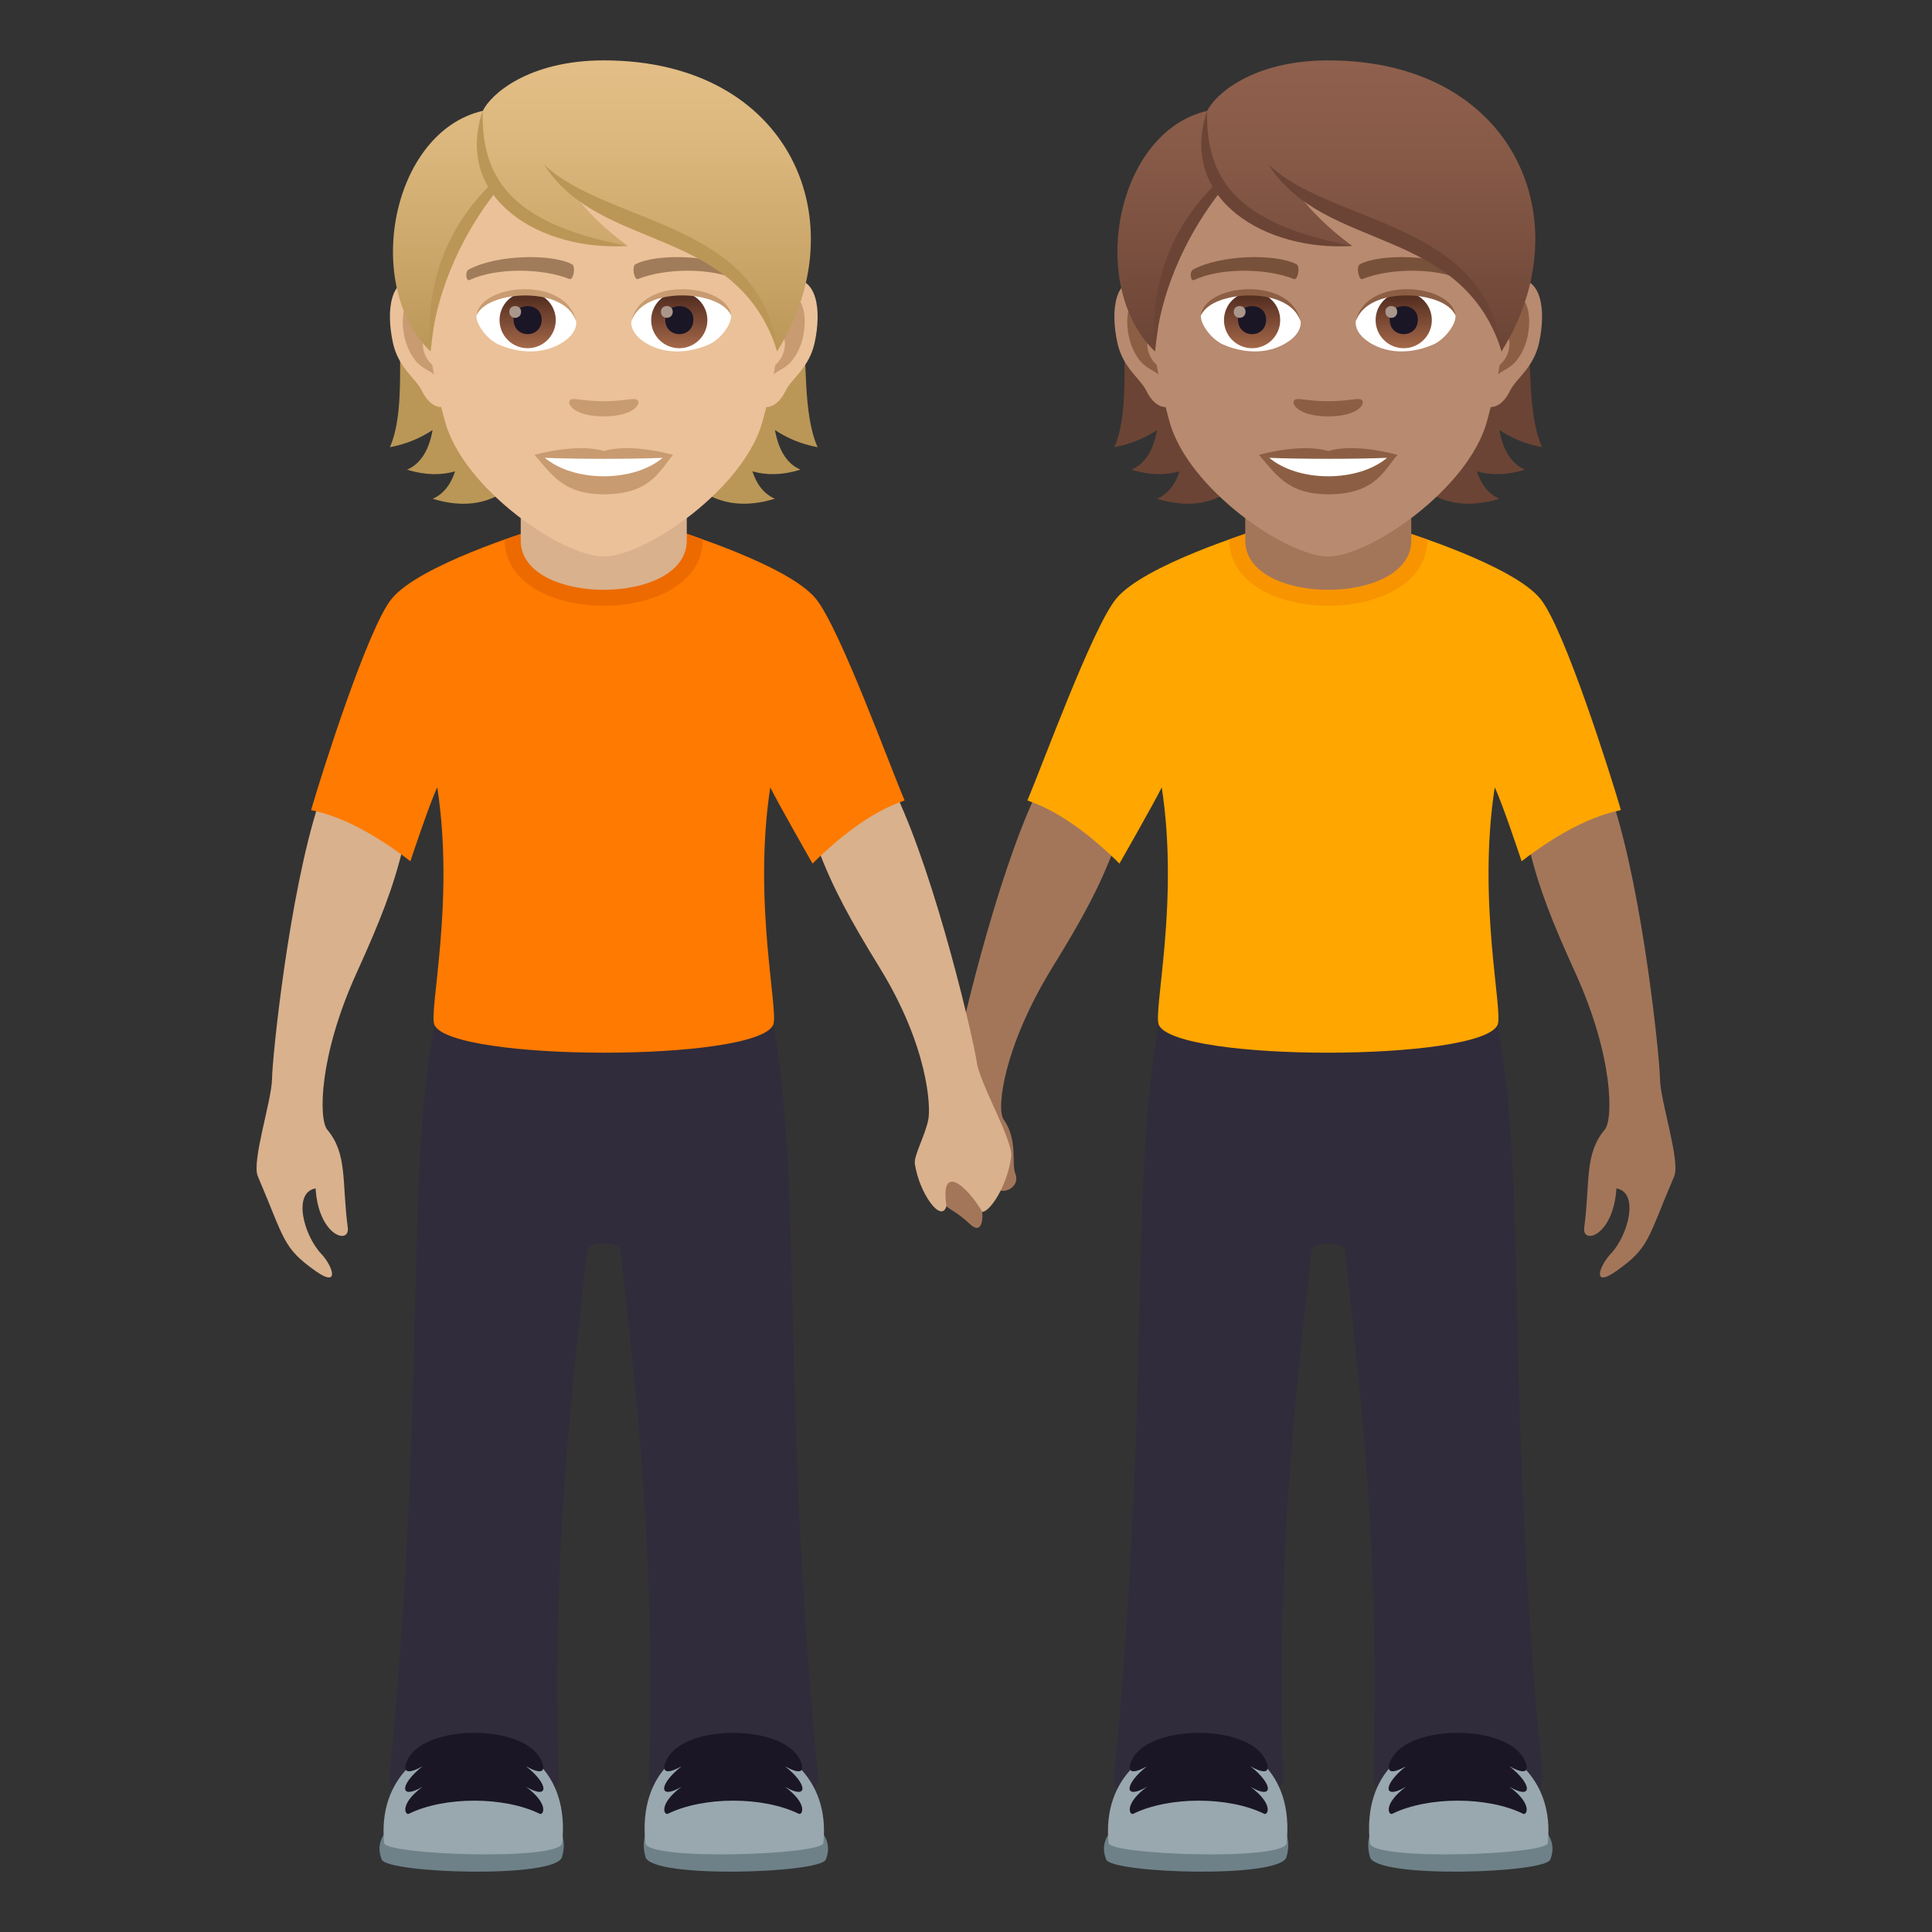 <?xml version="1.0" encoding="utf-8"?>
<!-- Generator: Adobe Illustrator 15.0.0, SVG Export Plug-In . SVG Version: 6.00 Build 0)  -->
<!DOCTYPE svg PUBLIC "-//W3C//DTD SVG 1.1//EN" "http://www.w3.org/Graphics/SVG/1.1/DTD/svg11.dtd">
<svg version="1.1" id="Layer_1" xmlns:x="http://ns.adobe.com/Extensibility/1.0/" xmlns:i="http://ns.adobe.com/AdobeIllustrator/10.0/" xmlns:graph="http://ns.adobe.com/Graphs/1.0/"
	 xmlns="http://www.w3.org/2000/svg" xmlns:xlink="http://www.w3.org/1999/xlink" xmlns:a="http://ns.adobe.com/AdobeSVGViewerExtensions/3.0/"
	 x="0px" y="0px" width="64px" height="64px" viewBox="0 0 64 64" enable-background="new 0 0 64 64" xml:space="preserve">
<rect x="0" y="0" width="64" height="64" fill="#333333" stroke="none"/>
<path fill="#A3765A" d="M36.914,28.085c-0.551-1.518-2.598-1.773-2.598-1.773c-1.352,2.869-2.572,8.151-2.674,8.881
	c-0.1,0.711-1.018,2.623-0.869,3.139c0.629,2.189,0.387,1.314,1.373,2.23c0.309,0.289,0.424-0.016,0.393-0.418
	c0,0,0.273-0.885,0.484-0.895c-0.051,0.395,0.824,0.178,0.609-0.375c-0.133-0.344,0.094-1.109-0.387-1.793
	c-0.246-0.352,0.006-2.416,1.611-5.026C35.834,30.468,36.416,29.41,36.914,28.085z"/>
<path fill="#A3765A" d="M50.641,28.035c0.734-1.438,2.797-1.438,2.797-1.438c0.984,3.016,1.541,8.407,1.551,9.145
	c0.008,0.719,0.682,2.729,0.471,3.223c-0.896,2.094-0.811,2.357-1.91,3.135c-0.832,0.59-0.57-0.166-0.193-0.564
	c0.584-0.617,0.955-2.037,0.189-2.168c-0.098,1.582-1.145,1.881-1.066,1.295c0.201-1.514-0.002-2.432,0.682-3.246
	c0.275-0.328,0.295-2.396-0.975-5.188C51.414,30.531,50.969,29.41,50.641,28.035z"/>
<path fill="#302C3B" d="M38.391,33.957h11.217c0.979,5.166,0.256,12.303,1.488,24.896c0.156,1.586-5.654,1.596-5.604,0
	c0.242-7.346-0.445-12.938-0.938-17.416c-0.037-0.334-1.072-0.334-1.109,0c-0.492,4.479-1.182,10.07-0.939,17.416
	c0.053,1.596-5.76,1.586-5.604,0C38.135,46.26,37.412,39.123,38.391,33.957z"/>
<path fill="#FFA600" d="M36.963,19.847c0.906-1.135,4.635-2.271,4.635-2.271H46.4c0,0,3.73,1.137,4.635,2.271
	c0.793,0.992,2.32,5.816,2.658,6.982c-0.045,0.055-1.227,0.111-3.287,1.701c0,0-0.641-1.934-0.891-2.447
	c-0.588,3.814,0.297,7.45,0.092,7.874c-0.584,1.213-10.625,1.227-11.217,0c-0.205-0.424,0.68-4.059,0.094-7.874
	c-0.252,0.514-1.4,2.525-1.4,2.525c-1.848-1.834-3.012-2.039-3.049-2.098C34.514,25.396,36.17,20.839,36.963,19.847z"/>
<path fill="#6E8189" d="M51.354,61.602c-0.184,0.453-5.762,0.637-5.971-0.084C44.574,58.725,52.264,59.373,51.354,61.602z"/>
<path fill="#99A8AE" d="M51.273,61.053c-0.041,0.393-5.834,0.598-5.896,0C44.881,56.301,51.727,56.697,51.273,61.053z"/>
<path fill="#1A1626" d="M46.117,58.227c0.645-1.102,3.703-1.096,4.344,0c0.117,0.191,0.316,0.715-0.457,0.285
	c0.768,0.602,0.768,1.127,0,0.678c0.773,0.578,0.574,0.943,0.457,0.896c-1.176-0.582-3.166-0.582-4.344,0
	c-0.119,0.047-0.316-0.318,0.457-0.896c-0.768,0.449-0.768-0.076,0-0.678C45.801,58.941,45.998,58.418,46.117,58.227z"/>
<path fill="#6E8189" d="M36.645,61.602c0.184,0.453,5.762,0.637,5.971-0.084C43.424,58.725,35.734,59.373,36.645,61.602z"/>
<path fill="#99A8AE" d="M36.725,61.053c0.041,0.393,5.834,0.598,5.896,0C43.117,56.301,36.273,56.697,36.725,61.053z"/>
<path fill="#1A1626" d="M41.881,58.227c-0.645-1.102-3.701-1.096-4.344,0c-0.117,0.191-0.316,0.715,0.457,0.285
	c-0.768,0.602-0.768,1.127,0,0.678c-0.773,0.578-0.574,0.943-0.457,0.896c1.178-0.582,3.166-0.582,4.344,0
	c0.119,0.047,0.316-0.318-0.457-0.896c0.768,0.449,0.768-0.076,0-0.678C42.197,58.941,42,58.418,41.881,58.227z"/>
<path fill="#F79400" d="M47.281,17.875c0,2.926-6.563,2.92-6.563-0.006l0.59-0.211h5.346L47.281,17.875z"/>
<path fill="#A3765A" d="M46.75,17.906c0,2.176-5.5,2.176-5.5,0c0-0.74,0-2.406,0-2.406h5.5C46.75,15.5,46.75,17.166,46.75,17.906z"
	/>
<path fill="#6B4435" d="M49.67,14.246c0.402,0.268,0.869,0.467,1.412,0.568c-0.965-2.199,0.49-6.813-2.492-10.201
	c-4.201,0.125-4.781,13.717,1.076,11.908c-0.373-0.162-0.607-0.492-0.744-0.908c0.451,0.131,0.979,0.135,1.594-0.055
	C50.025,15.347,49.777,14.847,49.67,14.246z"/>
<path fill="#6B4435" d="M39.121,4.613c-2.98,3.389-1.242,8.002-2.207,10.201c0.543-0.102,1.01-0.301,1.414-0.568
	c-0.107,0.602-0.357,1.102-0.846,1.313c0.613,0.189,1.141,0.186,1.592,0.055c-0.137,0.416-0.369,0.746-0.742,0.908
	C44.188,18.33,43.324,4.738,39.121,4.613z"/>
<path id="Path_2000_" fill="#B88A6F" d="M50.129,9.244c-0.949,0.113-1.635,3.293-1.037,4.131c0.082,0.117,0.572,0.305,0.934-0.436
	c0.201-0.41,0.781-0.752,0.961-1.598C51.217,10.257,51.072,9.128,50.129,9.244z"/>
<path id="Path_1999_" fill="#B88A6F" d="M37.869,9.244c0.949,0.113,1.633,3.293,1.037,4.131c-0.084,0.117-0.574,0.305-0.936-0.436
	c-0.201-0.41-0.779-0.752-0.959-1.598C36.781,10.257,36.926,9.128,37.869,9.244z"/>
<path id="Path_1998_" fill="#8C5F44" d="M50.104,9.851c-0.248,0.08-0.52,0.457-0.664,1.082c0.865-0.186,0.648,1.256-0.104,1.283
	c0.006,0.145,0.016,0.295,0.033,0.453c0.363-0.527,0.73-0.316,1.096-1.1C50.793,10.863,50.715,9.66,50.104,9.851z"/>
<path id="Path_1997_" fill="#8C5F44" d="M38.559,10.931c-0.146-0.623-0.416-1.002-0.664-1.08c-0.613-0.191-0.691,1.012-0.363,1.719
	c0.365,0.783,0.732,0.572,1.096,1.1c0.018-0.158,0.027-0.309,0.035-0.453C37.916,12.181,37.705,10.757,38.559,10.931z"/>
<path fill="#B88A6F" d="M43.998,3.132c-4.111,0-6.092,3.35-5.844,7.656c0.051,0.865,0.291,2.113,0.588,3.184
	c0.617,2.223,3.871,4.461,5.256,4.461s4.639-2.238,5.256-4.461c0.297-1.07,0.539-2.318,0.59-3.184
	C50.09,6.482,48.111,3.132,43.998,3.132z"/>
<path id="Path_1996_" fill="#78513A" d="M48.465,8.925c-0.939-0.498-2.74-0.521-3.41-0.174c-0.143,0.066-0.047,0.537,0.072,0.494
	c0.936-0.371,2.441-0.379,3.316,0.031C48.561,9.33,48.609,8.996,48.465,8.925z"/>
<path id="Path_1995_" fill="#78513A" d="M39.531,8.925c0.939-0.498,2.738-0.521,3.41-0.174c0.143,0.066,0.049,0.537-0.072,0.494
	c-0.936-0.371-2.439-0.379-3.316,0.031C39.438,9.33,39.389,8.996,39.531,8.925z"/>
<path id="Path_1994_" fill="#8C5F44" d="M45.107,13.246c-0.117-0.082-0.393,0.045-1.109,0.045c-0.715,0-0.992-0.127-1.109-0.045
	c-0.141,0.1,0.084,0.547,1.109,0.547C45.025,13.792,45.25,13.345,45.107,13.246z"/>
<path id="Path_1993_" fill="#8C5F44" d="M43.998,14.941c-0.924-0.273-2.295,0.129-2.295,0.129c0.521,0.568,0.904,1.305,2.295,1.305
	c1.594,0,1.865-0.836,2.297-1.305C46.295,15.07,44.922,14.666,43.998,14.941z"/>
<path id="Path_1992_" fill="#FFFFFF" d="M42.047,15.166c0.971,0.813,2.928,0.818,3.902,0C44.916,15.21,43.088,15.21,42.047,15.166z"
	/>
<path id="Path_1991_" fill="#FFFFFF" d="M43.084,10.623c0.035,0.271-0.15,0.594-0.662,0.836c-0.324,0.154-1,0.336-1.889-0.039
	c-0.398-0.168-0.785-0.691-0.75-0.979C40.264,9.533,42.633,9.4,43.084,10.623z"/>
<linearGradient id="Oval_1_" gradientUnits="userSpaceOnUse" x1="-425.762" y1="480.509" x2="-425.762" y2="480.792" gradientTransform="matrix(6.57 0 0 -6.57 2838.777 3168.528)">
	<stop  offset="0" style="stop-color:#A6694A"/>
	<stop  offset="1" style="stop-color:#4F2A1E"/>
	<a:midPointStop  offset="0" style="stop-color:#A6694A"/>
	<a:midPointStop  offset="0.5" style="stop-color:#A6694A"/>
	<a:midPointStop  offset="1" style="stop-color:#4F2A1E"/>
</linearGradient>
<circle id="Oval_234_" fill="url(#Oval_1_)" cx="41.477" cy="10.604" r="0.931"/>
<path id="Path_1990_" fill="#1A1626" d="M41.012,10.587c0,0.643,0.93,0.643,0.93,0C41.941,9.99,41.012,9.99,41.012,10.587z"/>
<path id="Path_1989_" fill="#AB968C" d="M40.869,10.326c0,0.271,0.391,0.271,0.391,0C41.26,10.076,40.869,10.076,40.869,10.326z"/>
<path id="Path_1918_" fill="#8C5F44" d="M43.088,10.658c-0.377-1.213-2.955-1.035-3.305-0.217
	C39.912,9.394,42.766,9.119,43.088,10.658z"/>
<path id="Path_1917_" fill="#FFFFFF" d="M44.912,10.623c-0.033,0.271,0.15,0.594,0.662,0.836c0.324,0.154,1,0.336,1.889-0.039
	c0.398-0.168,0.785-0.691,0.752-0.979C47.732,9.533,45.363,9.4,44.912,10.623z"/>
<linearGradient id="Oval_2_" gradientUnits="userSpaceOnUse" x1="-427.696" y1="480.509" x2="-427.696" y2="480.792" gradientTransform="matrix(6.57 0 0 -6.57 2856.507 3168.528)">
	<stop  offset="0" style="stop-color:#A6694A"/>
	<stop  offset="1" style="stop-color:#4F2A1E"/>
	<a:midPointStop  offset="0" style="stop-color:#A6694A"/>
	<a:midPointStop  offset="0.5" style="stop-color:#A6694A"/>
	<a:midPointStop  offset="1" style="stop-color:#4F2A1E"/>
</linearGradient>
<circle id="Oval_233_" fill="url(#Oval_2_)" cx="46.5" cy="10.604" r="0.931"/>
<path id="Path_1916_" fill="#1A1626" d="M46.035,10.587c0,0.643,0.932,0.643,0.932,0C46.967,9.99,46.035,9.99,46.035,10.587z"/>
<path id="Path_1915_" fill="#AB968C" d="M45.893,10.326c0,0.271,0.391,0.271,0.391,0C46.283,10.076,45.893,10.076,45.893,10.326z"/>
<path id="Path_1914_" fill="#8C5F44" d="M44.91,10.658c0.377-1.213,2.951-1.039,3.305-0.217C48.084,9.394,45.23,9.119,44.91,10.658z
	"/>
<linearGradient id="SVGID_1_" gradientUnits="userSpaceOnUse" x1="19.942" y1="11.642" x2="19.942" y2="2" gradientTransform="matrix(1 0 0 1 23.996 0)">
	<stop  offset="0" style="stop-color:#6B4435"/>
	<stop  offset="0.059" style="stop-color:#6E4637"/>
	<stop  offset="0.641" style="stop-color:#865947"/>
	<stop  offset="1" style="stop-color:#8F604D"/>
	<a:midPointStop  offset="0" style="stop-color:#6B4435"/>
	<a:midPointStop  offset="0.4" style="stop-color:#6B4435"/>
	<a:midPointStop  offset="1" style="stop-color:#8F604D"/>
</linearGradient>
<path fill="url(#SVGID_1_)" d="M43.998,2c-2.5,0-3.752,1.133-4.006,1.672c-3.023,0.691-3.996,5.795-1.732,7.971
	c0.281-2.318,0.553-3.809,2.094-5.379c0.9,1.205,2.768,1.883,4.441,1.883c-0.791-0.576-1.332-1.139-1.756-1.666
	c2.793,1.283,5.922,2.104,6.699,5.162C52.426,7.363,50.191,2,43.998,2z"/>
<path fill="#6B4435" d="M39.986,3.671c-0.039,2.135,0.824,3.734,4.811,4.475C41.939,8.339,39.008,6.613,39.986,3.671z"/>
<path fill="#6B4435" d="M40.236,6.126c-1.041,1.027-2.207,2.803-1.986,5.516c0.207-2.242,1.236-4.088,2.17-5.285
	C40.355,6.285,40.293,6.208,40.236,6.126z"/>
<path fill="#6B4435" d="M42.021,5.451c2.09,1.994,7.225,1.865,7.727,6.191C48.408,7.433,43.867,8.378,42.021,5.451z"/>
<path fill="#D9B18D" d="M27.086,28.085c0.549-1.518,2.596-1.773,2.596-1.773c1.352,2.869,2.574,8.151,2.676,8.881
	c0.1,0.711,1.219,2.607,1.139,3.139c-0.154,1.027-0.723,1.814-0.957,1.813c-0.523-0.887-1.406-1.629-1.186-0.193
	c-0.174,0.596-0.908-0.436-1.049-1.404c-0.037-0.266,0.344-0.938,0.447-1.465c0.084-0.422-0.006-2.416-1.611-5.026
	C28.164,30.468,27.582,29.41,27.086,28.085z"/>
<path fill="#D9B18D" d="M13.359,28.035c-0.734-1.438-2.797-1.438-2.797-1.438c-0.984,3.016-1.541,8.407-1.551,9.145
	c-0.01,0.719-0.682,2.729-0.471,3.223c0.896,2.094,0.811,2.357,1.908,3.135c0.832,0.59,0.572-0.166,0.195-0.564
	c-0.584-0.617-0.955-2.037-0.189-2.168c0.098,1.582,1.143,1.881,1.066,1.295c-0.201-1.514,0-2.432-0.682-3.246
	c-0.275-0.328-0.295-2.396,0.975-5.188C12.584,30.531,13.031,29.41,13.359,28.035z"/>
<path fill="#302C3B" d="M25.609,33.957H14.393c-0.979,5.166-0.256,12.303-1.488,24.896c-0.156,1.586,5.654,1.596,5.604,0
	c-0.242-7.346,0.445-12.938,0.938-17.416c0.037-0.334,1.072-0.334,1.109,0c0.492,4.479,1.182,10.07,0.939,17.416
	c-0.053,1.596,5.76,1.586,5.604,0C25.865,46.26,26.588,39.123,25.609,33.957z"/>
<path fill="#FF7A00" d="M27.037,19.847c-0.906-1.135-4.635-2.271-4.635-2.271H17.6c0,0-3.73,1.137-4.635,2.271
	c-0.793,0.992-2.32,5.816-2.658,6.982c0.045,0.055,1.227,0.111,3.287,1.701c0,0,0.641-1.934,0.891-2.447
	c0.588,3.814-0.297,7.45-0.092,7.874c0.584,1.213,10.625,1.227,11.217,0c0.205-0.424-0.68-4.059-0.094-7.874
	c0.252,0.514,1.4,2.525,1.4,2.525c1.846-1.834,3.012-2.039,3.049-2.098C29.484,25.396,27.83,20.839,27.037,19.847z"/>
<path fill="#6E8189" d="M12.646,61.602c0.184,0.453,5.762,0.637,5.971-0.084C19.426,58.725,11.736,59.373,12.646,61.602z"/>
<path fill="#99A8AE" d="M12.727,61.053c0.041,0.393,5.834,0.598,5.896,0C19.119,56.301,12.273,56.697,12.727,61.053z"/>
<path fill="#1A1626" d="M17.883,58.227c-0.645-1.102-3.703-1.096-4.344,0c-0.117,0.191-0.316,0.715,0.457,0.285
	c-0.768,0.602-0.768,1.127,0,0.678c-0.773,0.578-0.574,0.943-0.457,0.896c1.176-0.582,3.166-0.582,4.344,0
	c0.119,0.047,0.316-0.318-0.457-0.896c0.768,0.449,0.768-0.076,0-0.678C18.199,58.941,18.002,58.418,17.883,58.227z"/>
<path fill="#6E8189" d="M27.355,61.602c-0.184,0.453-5.762,0.637-5.971-0.084C20.576,58.725,28.266,59.373,27.355,61.602z"/>
<path fill="#99A8AE" d="M27.275,61.053c-0.041,0.393-5.834,0.598-5.896,0C20.883,56.301,27.727,56.697,27.275,61.053z"/>
<path fill="#1A1626" d="M22.119,58.227c0.645-1.102,3.701-1.096,4.344,0c0.117,0.191,0.316,0.715-0.457,0.285
	c0.768,0.602,0.768,1.127,0,0.678c0.773,0.578,0.574,0.943,0.457,0.896c-1.178-0.582-3.166-0.582-4.344,0
	c-0.119,0.047-0.316-0.318,0.457-0.896c-0.768,0.449-0.768-0.076,0-0.678C21.803,58.941,22,58.418,22.119,58.227z"/>
<path fill="#ED6A00" d="M16.719,17.875c0,2.926,6.563,2.92,6.563-0.006l-0.59-0.211h-5.346L16.719,17.875z"/>
<path fill="#D9B18D" d="M17.25,17.906c0,2.176,5.5,2.176,5.5,0c0-0.74,0-2.406,0-2.406h-5.5C17.25,15.5,17.25,17.166,17.25,17.906z"
	/>
<path fill="#BA9757" d="M25.672,14.246c0.402,0.268,0.869,0.467,1.412,0.568c-0.965-2.199,0.49-6.813-2.492-10.201
	c-4.201,0.125-4.781,13.717,1.076,11.908c-0.373-0.162-0.607-0.492-0.744-0.908c0.451,0.131,0.979,0.135,1.594-0.055
	C26.027,15.347,25.779,14.847,25.672,14.246z"/>
<path fill="#BA9757" d="M15.123,4.613c-2.98,3.389-1.242,8.002-2.207,10.201c0.543-0.102,1.01-0.301,1.414-0.568
	c-0.107,0.602-0.357,1.102-0.846,1.313c0.613,0.189,1.141,0.186,1.592,0.055c-0.137,0.416-0.369,0.746-0.742,0.908
	C20.189,18.33,19.326,4.738,15.123,4.613z"/>
<path id="Path_1913_" fill="#EBC199" d="M26.131,9.244c-0.949,0.113-1.635,3.293-1.037,4.131c0.082,0.117,0.572,0.305,0.934-0.436
	c0.201-0.41,0.781-0.752,0.961-1.598C27.219,10.257,27.074,9.128,26.131,9.244z"/>
<path id="Path_1912_" fill="#EBC199" d="M13.871,9.244c0.949,0.113,1.633,3.293,1.037,4.131c-0.084,0.117-0.574,0.305-0.936-0.436
	c-0.201-0.41-0.779-0.752-0.959-1.598C12.783,10.257,12.928,9.128,13.871,9.244z"/>
<path id="Path_1911_" fill="#C99B71" d="M26.105,9.851c-0.248,0.08-0.52,0.457-0.664,1.082c0.865-0.186,0.648,1.256-0.104,1.283
	c0.006,0.145,0.016,0.295,0.033,0.453c0.363-0.527,0.73-0.316,1.096-1.1C26.795,10.863,26.717,9.66,26.105,9.851z"/>
<path id="Path_1910_" fill="#C99B71" d="M14.561,10.931c-0.146-0.623-0.416-1.002-0.664-1.08c-0.613-0.191-0.691,1.012-0.363,1.719
	c0.365,0.783,0.732,0.572,1.096,1.1c0.018-0.158,0.027-0.309,0.035-0.453C13.918,12.181,13.707,10.757,14.561,10.931z"/>
<path fill="#EBC199" d="M20,3.132c-4.111,0-6.092,3.35-5.844,7.656c0.051,0.865,0.291,2.113,0.588,3.184
	c0.617,2.223,3.871,4.461,5.256,4.461s4.639-2.238,5.256-4.461c0.297-1.07,0.539-2.318,0.59-3.184
	C26.092,6.482,24.113,3.132,20,3.132z"/>
<path id="Path_1909_" fill="#A17C5B" d="M24.467,8.925c-0.939-0.498-2.74-0.521-3.41-0.174c-0.143,0.066-0.047,0.537,0.072,0.494
	c0.936-0.371,2.441-0.379,3.316,0.031C24.563,9.33,24.611,8.996,24.467,8.925z"/>
<path id="Path_1908_" fill="#A17C5B" d="M15.533,8.925c0.939-0.498,2.738-0.521,3.41-0.174c0.143,0.066,0.049,0.537-0.072,0.494
	c-0.936-0.371-2.439-0.379-3.316,0.031C15.439,9.33,15.391,8.996,15.533,8.925z"/>
<path id="Path_1907_" fill="#C99B71" d="M21.109,13.246c-0.117-0.082-0.393,0.045-1.109,0.045c-0.715,0-0.992-0.127-1.109-0.045
	c-0.141,0.1,0.084,0.547,1.109,0.547C21.027,13.792,21.252,13.345,21.109,13.246z"/>
<path id="Path_1906_" fill="#C99B71" d="M20,14.941c-0.924-0.273-2.295,0.129-2.295,0.129c0.521,0.568,0.904,1.305,2.295,1.305
	c1.594,0,1.865-0.836,2.297-1.305C22.297,15.07,20.924,14.666,20,14.941z"/>
<path id="Path_1905_" fill="#FFFFFF" d="M18.049,15.166c0.971,0.813,2.928,0.818,3.902,0C20.918,15.21,19.09,15.21,18.049,15.166z"
	/>
<path id="Path_1904_" fill="#FFFFFF" d="M19.086,10.623c0.035,0.271-0.15,0.594-0.662,0.836c-0.324,0.154-1,0.336-1.889-0.039
	c-0.398-0.168-0.785-0.691-0.75-0.979C16.266,9.533,18.635,9.4,19.086,10.623z"/>
<linearGradient id="Oval_3_" gradientUnits="userSpaceOnUse" x1="-422.11" y1="480.509" x2="-422.11" y2="480.792" gradientTransform="matrix(6.57 0 0 -6.57 2790.78 3168.528)">
	<stop  offset="0" style="stop-color:#A6694A"/>
	<stop  offset="1" style="stop-color:#4F2A1E"/>
	<a:midPointStop  offset="0" style="stop-color:#A6694A"/>
	<a:midPointStop  offset="0.5" style="stop-color:#A6694A"/>
	<a:midPointStop  offset="1" style="stop-color:#4F2A1E"/>
</linearGradient>
<circle id="Oval_228_" fill="url(#Oval_3_)" cx="17.479" cy="10.604" r="0.931"/>
<path id="Path_1903_" fill="#1A1626" d="M17.014,10.587c0,0.643,0.93,0.643,0.93,0C17.943,9.99,17.014,9.99,17.014,10.587z"/>
<path id="Path_1902_" fill="#AB968C" d="M16.871,10.326c0,0.271,0.391,0.271,0.391,0C17.262,10.076,16.871,10.076,16.871,10.326z"/>
<path id="Path_1901_" fill="#C99B71" d="M19.09,10.658c-0.377-1.213-2.955-1.035-3.305-0.217
	C15.914,9.394,18.768,9.119,19.09,10.658z"/>
<path id="Path_1900_" fill="#FFFFFF" d="M20.914,10.623c-0.033,0.271,0.15,0.594,0.662,0.836c0.324,0.154,1,0.336,1.889-0.039
	c0.398-0.168,0.785-0.691,0.752-0.979C23.734,9.533,21.365,9.4,20.914,10.623z"/>
<linearGradient id="Oval_4_" gradientUnits="userSpaceOnUse" x1="-424.043" y1="480.509" x2="-424.043" y2="480.792" gradientTransform="matrix(6.57 0 0 -6.57 2808.511 3168.528)">
	<stop  offset="0" style="stop-color:#A6694A"/>
	<stop  offset="1" style="stop-color:#4F2A1E"/>
	<a:midPointStop  offset="0" style="stop-color:#A6694A"/>
	<a:midPointStop  offset="0.5" style="stop-color:#A6694A"/>
	<a:midPointStop  offset="1" style="stop-color:#4F2A1E"/>
</linearGradient>
<circle id="Oval_227_" fill="url(#Oval_4_)" cx="22.502" cy="10.604" r="0.931"/>
<path id="Path_1899_" fill="#1A1626" d="M22.037,10.587c0,0.643,0.932,0.643,0.932,0C22.969,9.99,22.037,9.99,22.037,10.587z"/>
<path id="Path_1898_" fill="#AB968C" d="M21.895,10.326c0,0.271,0.391,0.271,0.391,0C22.285,10.076,21.895,10.076,21.895,10.326z"/>
<path id="Path_1897_" fill="#C99B71" d="M20.912,10.658c0.377-1.213,2.951-1.039,3.305-0.217
	C24.086,9.394,21.232,9.119,20.912,10.658z"/>
<linearGradient id="SVGID_2_" gradientUnits="userSpaceOnUse" x1="43.94" y1="11.642" x2="43.94" y2="2" gradientTransform="matrix(1 0 0 1 -24 0)">
	<stop  offset="0" style="stop-color:#BA9757"/>
	<stop  offset="0.227" style="stop-color:#C6A265"/>
	<stop  offset="0.705" style="stop-color:#DBB77D"/>
	<stop  offset="1" style="stop-color:#E3BE86"/>
	<a:midPointStop  offset="0" style="stop-color:#BA9757"/>
	<a:midPointStop  offset="0.4" style="stop-color:#BA9757"/>
	<a:midPointStop  offset="1" style="stop-color:#E3BE86"/>
</linearGradient>
<path fill="url(#SVGID_2_)" d="M20,2c-2.5,0-3.752,1.133-4.006,1.672c-3.023,0.691-3.996,5.795-1.732,7.971
	c0.281-2.318,0.553-3.809,2.094-5.379c0.9,1.205,2.768,1.883,4.441,1.883c-0.791-0.576-1.332-1.139-1.756-1.666
	c2.793,1.283,5.922,2.104,6.699,5.162C28.428,7.363,26.193,2,20,2z"/>
<path fill="#BA9757" d="M15.988,3.671c-0.039,2.135,0.824,3.734,4.811,4.475C17.941,8.339,15.01,6.613,15.988,3.671z"/>
<path fill="#BA9757" d="M16.238,6.126c-1.041,1.027-2.207,2.803-1.986,5.516c0.207-2.242,1.236-4.088,2.17-5.285
	C16.357,6.285,16.295,6.208,16.238,6.126z"/>
<path fill="#BA9757" d="M18.023,5.451c2.09,1.994,7.225,1.865,7.727,6.191C24.41,7.433,19.869,8.378,18.023,5.451z"/>
</svg>
